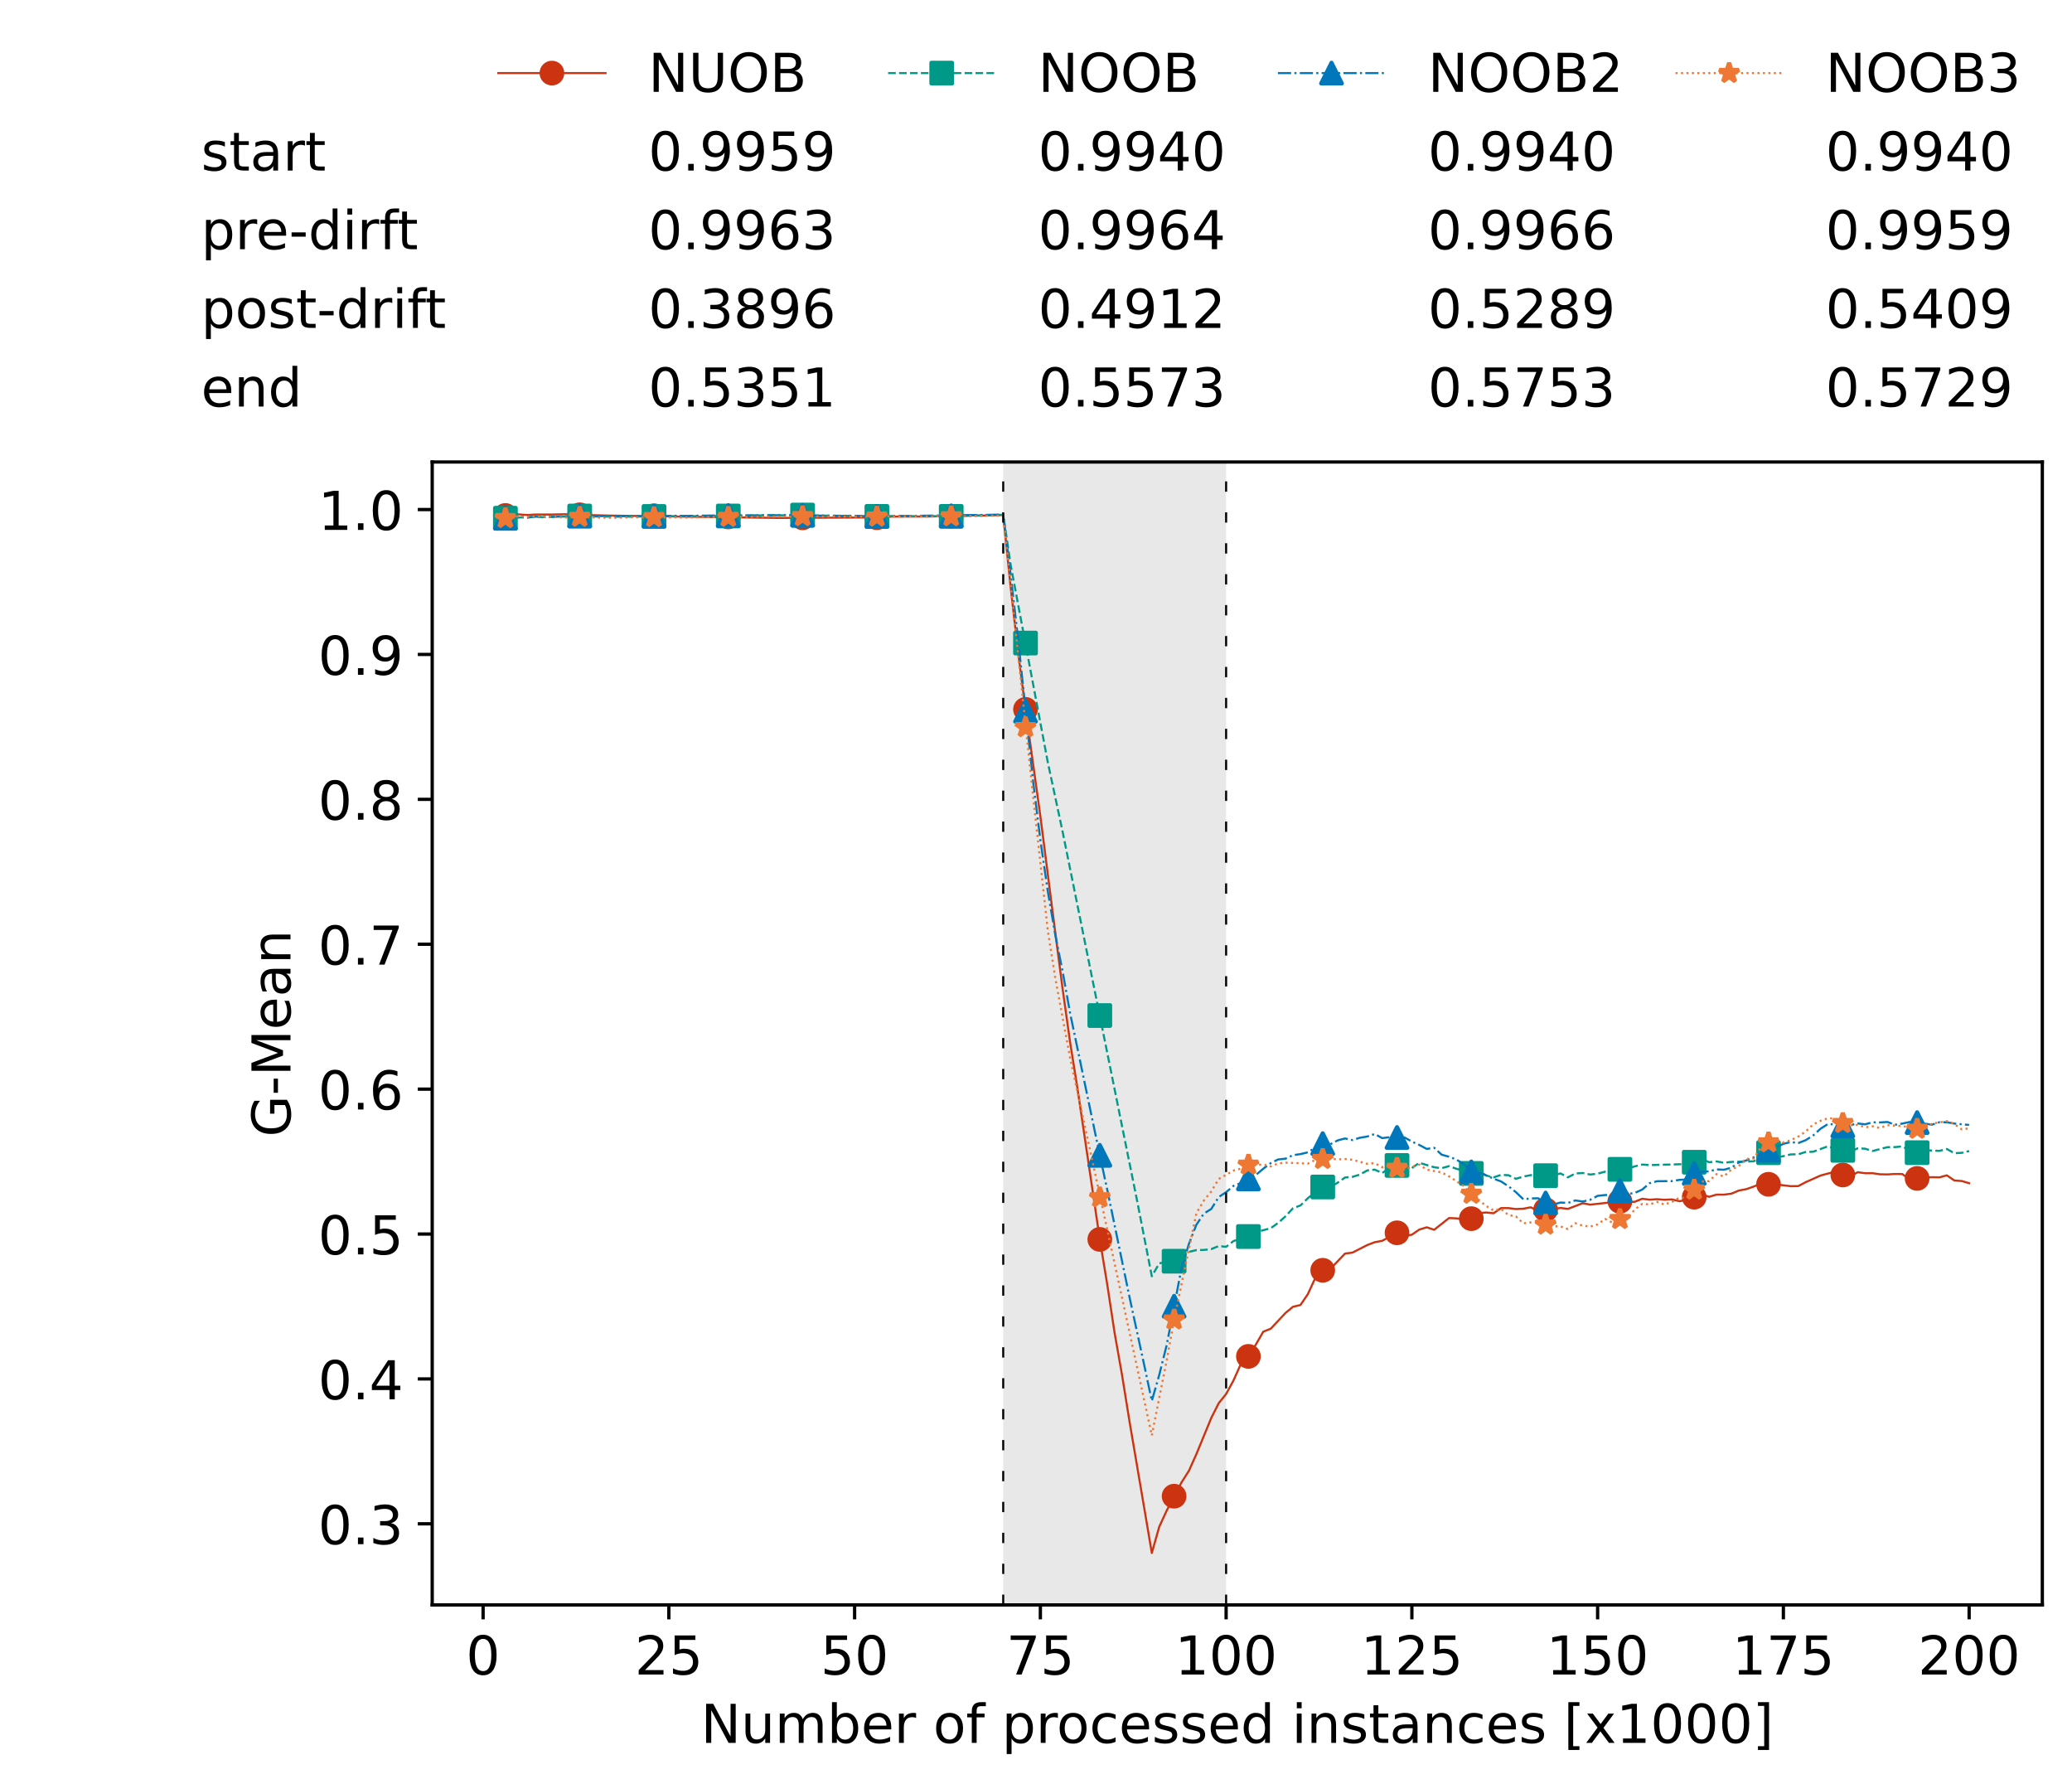 <?xml version="1.0" encoding="utf-8" standalone="no"?>
<!DOCTYPE svg PUBLIC "-//W3C//DTD SVG 1.1//EN"
  "http://www.w3.org/Graphics/SVG/1.1/DTD/svg11.dtd">
<!-- Created with matplotlib (https://matplotlib.org/) -->
<svg height="432.615pt" version="1.1" viewBox="0 0 502.65 432.615" width="502.65pt" xmlns="http://www.w3.org/2000/svg" xmlns:xlink="http://www.w3.org/1999/xlink">
 <defs>
  <style type="text/css">*{stroke-linecap:butt;stroke-linejoin:round;}</style>
 </defs>
 <g id="figure_1">
  <g id="patch_1">
   <path d="M 0 432.615 
L 502.65 432.615 
L 502.65 0 
L 0 0 
z
" style="fill:#ffffff;"/>
  </g>
  <g id="axes_1">
   <g id="patch_2">
    <path d="M 104.85 389.252 
L 495.45 389.252 
L 495.45 112.052 
L 104.85 112.052 
z
" style="fill:#ffffff;"/>
   </g>
   <g id="patch_3">
    <path clip-path="url(#p52fc6c769a)" d="M 297.446 389.252 
L 297.446 112.052 
L 243.372 112.052 
L 243.372 389.252 
z
" style="fill:#d3d3d3;opacity:0.5;"/>
   </g>
   <g id="matplotlib.axis_1">
    <g id="xtick_1">
     <g id="line2d_1">
      <defs>
       <path d="M 0 0 
L 0 3.5 
" id="m73dba60bec" style="stroke:#000000;stroke-width:0.8;"/>
      </defs>
      <g>
       <use style="stroke:#000000;stroke-width:0.8;" x="117.197" xlink:href="#m73dba60bec" y="389.252"/>
      </g>
     </g>
     <g id="text_1">
      <!-- 0 -->
      <g transform="translate(113.061 406.13)scale(0.13 -0.13)">
       <defs>
        <path d="M 31.781 66.406 
Q 24.172 66.406 20.328 58.906 
Q 16.5 51.422 16.5 36.375 
Q 16.5 21.391 20.328 13.891 
Q 24.172 6.391 31.781 6.391 
Q 39.453 6.391 43.281 13.891 
Q 47.125 21.391 47.125 36.375 
Q 47.125 51.422 43.281 58.906 
Q 39.453 66.406 31.781 66.406 
z
M 31.781 74.219 
Q 44.047 74.219 50.516 64.516 
Q 56.984 54.828 56.984 36.375 
Q 56.984 17.969 50.516 8.266 
Q 44.047 -1.422 31.781 -1.422 
Q 19.531 -1.422 13.062 8.266 
Q 6.594 17.969 6.594 36.375 
Q 6.594 54.828 13.062 64.516 
Q 19.531 74.219 31.781 74.219 
z
" id="DejaVuSans-48"/>
       </defs>
       <use xlink:href="#DejaVuSans-48"/>
      </g>
     </g>
    </g>
    <g id="xtick_2">
     <g id="line2d_2">
      <g>
       <use style="stroke:#000000;stroke-width:0.8;" x="162.259" xlink:href="#m73dba60bec" y="389.252"/>
      </g>
     </g>
     <g id="text_2">
      <!-- 25 -->
      <g transform="translate(153.988 406.13)scale(0.13 -0.13)">
       <defs>
        <path d="M 19.188 8.297 
L 53.609 8.297 
L 53.609 0 
L 7.328 0 
L 7.328 8.297 
Q 12.938 14.109 22.625 23.891 
Q 32.328 33.688 34.812 36.531 
Q 39.547 41.844 41.422 45.531 
Q 43.312 49.219 43.312 52.781 
Q 43.312 58.594 39.234 62.25 
Q 35.156 65.922 28.609 65.922 
Q 23.969 65.922 18.812 64.312 
Q 13.672 62.703 7.812 59.422 
L 7.812 69.391 
Q 13.766 71.781 18.938 73 
Q 24.125 74.219 28.422 74.219 
Q 39.75 74.219 46.484 68.547 
Q 53.219 62.891 53.219 53.422 
Q 53.219 48.922 51.531 44.891 
Q 49.859 40.875 45.406 35.406 
Q 44.188 33.984 37.641 27.219 
Q 31.109 20.453 19.188 8.297 
z
" id="DejaVuSans-50"/>
        <path d="M 10.797 72.906 
L 49.516 72.906 
L 49.516 64.594 
L 19.828 64.594 
L 19.828 46.734 
Q 21.969 47.469 24.109 47.828 
Q 26.266 48.188 28.422 48.188 
Q 40.625 48.188 47.75 41.5 
Q 54.891 34.812 54.891 23.391 
Q 54.891 11.625 47.562 5.094 
Q 40.234 -1.422 26.906 -1.422 
Q 22.312 -1.422 17.547 -0.641 
Q 12.797 0.141 7.719 1.703 
L 7.719 11.625 
Q 12.109 9.234 16.797 8.062 
Q 21.484 6.891 26.703 6.891 
Q 35.156 6.891 40.078 11.328 
Q 45.016 15.766 45.016 23.391 
Q 45.016 31 40.078 35.438 
Q 35.156 39.891 26.703 39.891 
Q 22.75 39.891 18.812 39.016 
Q 14.891 38.141 10.797 36.281 
z
" id="DejaVuSans-53"/>
       </defs>
       <use xlink:href="#DejaVuSans-50"/>
       <use x="63.623" xlink:href="#DejaVuSans-53"/>
      </g>
     </g>
    </g>
    <g id="xtick_3">
     <g id="line2d_3">
      <g>
       <use style="stroke:#000000;stroke-width:0.8;" x="207.322" xlink:href="#m73dba60bec" y="389.252"/>
      </g>
     </g>
     <g id="text_3">
      <!-- 50 -->
      <g transform="translate(199.05 406.13)scale(0.13 -0.13)">
       <use xlink:href="#DejaVuSans-53"/>
       <use x="63.623" xlink:href="#DejaVuSans-48"/>
      </g>
     </g>
    </g>
    <g id="xtick_4">
     <g id="line2d_4">
      <g>
       <use style="stroke:#000000;stroke-width:0.8;" x="252.384" xlink:href="#m73dba60bec" y="389.252"/>
      </g>
     </g>
     <g id="text_4">
      <!-- 75 -->
      <g transform="translate(244.113 406.13)scale(0.13 -0.13)">
       <defs>
        <path d="M 8.203 72.906 
L 55.078 72.906 
L 55.078 68.703 
L 28.609 0 
L 18.312 0 
L 43.219 64.594 
L 8.203 64.594 
z
" id="DejaVuSans-55"/>
       </defs>
       <use xlink:href="#DejaVuSans-55"/>
       <use x="63.623" xlink:href="#DejaVuSans-53"/>
      </g>
     </g>
    </g>
    <g id="xtick_5">
     <g id="line2d_5">
      <g>
       <use style="stroke:#000000;stroke-width:0.8;" x="297.446" xlink:href="#m73dba60bec" y="389.252"/>
      </g>
     </g>
     <g id="text_5">
      <!-- 100 -->
      <g transform="translate(285.039 406.13)scale(0.13 -0.13)">
       <defs>
        <path d="M 12.406 8.297 
L 28.516 8.297 
L 28.516 63.922 
L 10.984 60.406 
L 10.984 69.391 
L 28.422 72.906 
L 38.281 72.906 
L 38.281 8.297 
L 54.391 8.297 
L 54.391 0 
L 12.406 0 
z
" id="DejaVuSans-49"/>
       </defs>
       <use xlink:href="#DejaVuSans-49"/>
       <use x="63.623" xlink:href="#DejaVuSans-48"/>
       <use x="127.246" xlink:href="#DejaVuSans-48"/>
      </g>
     </g>
    </g>
    <g id="xtick_6">
     <g id="line2d_6">
      <g>
       <use style="stroke:#000000;stroke-width:0.8;" x="342.509" xlink:href="#m73dba60bec" y="389.252"/>
      </g>
     </g>
     <g id="text_6">
      <!-- 125 -->
      <g transform="translate(330.102 406.13)scale(0.13 -0.13)">
       <use xlink:href="#DejaVuSans-49"/>
       <use x="63.623" xlink:href="#DejaVuSans-50"/>
       <use x="127.246" xlink:href="#DejaVuSans-53"/>
      </g>
     </g>
    </g>
    <g id="xtick_7">
     <g id="line2d_7">
      <g>
       <use style="stroke:#000000;stroke-width:0.8;" x="387.571" xlink:href="#m73dba60bec" y="389.252"/>
      </g>
     </g>
     <g id="text_7">
      <!-- 150 -->
      <g transform="translate(375.164 406.13)scale(0.13 -0.13)">
       <use xlink:href="#DejaVuSans-49"/>
       <use x="63.623" xlink:href="#DejaVuSans-53"/>
       <use x="127.246" xlink:href="#DejaVuSans-48"/>
      </g>
     </g>
    </g>
    <g id="xtick_8">
     <g id="line2d_8">
      <g>
       <use style="stroke:#000000;stroke-width:0.8;" x="432.633" xlink:href="#m73dba60bec" y="389.252"/>
      </g>
     </g>
     <g id="text_8">
      <!-- 175 -->
      <g transform="translate(420.226 406.13)scale(0.13 -0.13)">
       <use xlink:href="#DejaVuSans-49"/>
       <use x="63.623" xlink:href="#DejaVuSans-55"/>
       <use x="127.246" xlink:href="#DejaVuSans-53"/>
      </g>
     </g>
    </g>
    <g id="xtick_9">
     <g id="line2d_9">
      <g>
       <use style="stroke:#000000;stroke-width:0.8;" x="477.695" xlink:href="#m73dba60bec" y="389.252"/>
      </g>
     </g>
     <g id="text_9">
      <!-- 200 -->
      <g transform="translate(465.289 406.13)scale(0.13 -0.13)">
       <use xlink:href="#DejaVuSans-50"/>
       <use x="63.623" xlink:href="#DejaVuSans-48"/>
       <use x="127.246" xlink:href="#DejaVuSans-48"/>
      </g>
     </g>
    </g>
    <g id="text_10">
     <!-- Number of processed instances [x1000] -->
     <g transform="translate(170.025 422.711)scale(0.13 -0.13)">
      <defs>
       <path d="M 9.812 72.906 
L 23.094 72.906 
L 55.422 11.922 
L 55.422 72.906 
L 64.984 72.906 
L 64.984 0 
L 51.703 0 
L 19.391 60.984 
L 19.391 0 
L 9.812 0 
z
" id="DejaVuSans-78"/>
       <path d="M 8.5 21.578 
L 8.5 54.688 
L 17.484 54.688 
L 17.484 21.922 
Q 17.484 14.156 20.5 10.266 
Q 23.531 6.391 29.594 6.391 
Q 36.859 6.391 41.078 11.031 
Q 45.312 15.672 45.312 23.688 
L 45.312 54.688 
L 54.297 54.688 
L 54.297 0 
L 45.312 0 
L 45.312 8.406 
Q 42.047 3.422 37.719 1 
Q 33.406 -1.422 27.688 -1.422 
Q 18.266 -1.422 13.375 4.438 
Q 8.5 10.297 8.5 21.578 
z
M 31.109 56 
z
" id="DejaVuSans-117"/>
       <path d="M 52 44.188 
Q 55.375 50.25 60.062 53.125 
Q 64.75 56 71.094 56 
Q 79.641 56 84.281 50.016 
Q 88.922 44.047 88.922 33.016 
L 88.922 0 
L 79.891 0 
L 79.891 32.719 
Q 79.891 40.578 77.094 44.375 
Q 74.312 48.188 68.609 48.188 
Q 61.625 48.188 57.562 43.547 
Q 53.516 38.922 53.516 30.906 
L 53.516 0 
L 44.484 0 
L 44.484 32.719 
Q 44.484 40.625 41.703 44.406 
Q 38.922 48.188 33.109 48.188 
Q 26.219 48.188 22.156 43.531 
Q 18.109 38.875 18.109 30.906 
L 18.109 0 
L 9.078 0 
L 9.078 54.688 
L 18.109 54.688 
L 18.109 46.188 
Q 21.188 51.219 25.484 53.609 
Q 29.781 56 35.688 56 
Q 41.656 56 45.828 52.969 
Q 50 49.953 52 44.188 
z
" id="DejaVuSans-109"/>
       <path d="M 48.688 27.297 
Q 48.688 37.203 44.609 42.844 
Q 40.531 48.484 33.406 48.484 
Q 26.266 48.484 22.188 42.844 
Q 18.109 37.203 18.109 27.297 
Q 18.109 17.391 22.188 11.75 
Q 26.266 6.109 33.406 6.109 
Q 40.531 6.109 44.609 11.75 
Q 48.688 17.391 48.688 27.297 
z
M 18.109 46.391 
Q 20.953 51.266 25.266 53.625 
Q 29.594 56 35.594 56 
Q 45.562 56 51.781 48.094 
Q 58.016 40.188 58.016 27.297 
Q 58.016 14.406 51.781 6.484 
Q 45.562 -1.422 35.594 -1.422 
Q 29.594 -1.422 25.266 0.953 
Q 20.953 3.328 18.109 8.203 
L 18.109 0 
L 9.078 0 
L 9.078 75.984 
L 18.109 75.984 
z
" id="DejaVuSans-98"/>
       <path d="M 56.203 29.594 
L 56.203 25.203 
L 14.891 25.203 
Q 15.484 15.922 20.484 11.062 
Q 25.484 6.203 34.422 6.203 
Q 39.594 6.203 44.453 7.469 
Q 49.312 8.734 54.109 11.281 
L 54.109 2.781 
Q 49.266 0.734 44.188 -0.344 
Q 39.109 -1.422 33.891 -1.422 
Q 20.797 -1.422 13.156 6.188 
Q 5.516 13.812 5.516 26.812 
Q 5.516 40.234 12.766 48.109 
Q 20.016 56 32.328 56 
Q 43.359 56 49.781 48.891 
Q 56.203 41.797 56.203 29.594 
z
M 47.219 32.234 
Q 47.125 39.594 43.094 43.984 
Q 39.062 48.391 32.422 48.391 
Q 24.906 48.391 20.391 44.141 
Q 15.875 39.891 15.188 32.172 
z
" id="DejaVuSans-101"/>
       <path d="M 41.109 46.297 
Q 39.594 47.172 37.812 47.578 
Q 36.031 48 33.891 48 
Q 26.266 48 22.188 43.047 
Q 18.109 38.094 18.109 28.812 
L 18.109 0 
L 9.078 0 
L 9.078 54.688 
L 18.109 54.688 
L 18.109 46.188 
Q 20.953 51.172 25.484 53.578 
Q 30.031 56 36.531 56 
Q 37.453 56 38.578 55.875 
Q 39.703 55.766 41.062 55.516 
z
" id="DejaVuSans-114"/>
       <path id="DejaVuSans-32"/>
       <path d="M 30.609 48.391 
Q 23.391 48.391 19.188 42.75 
Q 14.984 37.109 14.984 27.297 
Q 14.984 17.484 19.156 11.844 
Q 23.344 6.203 30.609 6.203 
Q 37.797 6.203 41.984 11.859 
Q 46.188 17.531 46.188 27.297 
Q 46.188 37.016 41.984 42.703 
Q 37.797 48.391 30.609 48.391 
z
M 30.609 56 
Q 42.328 56 49.016 48.375 
Q 55.719 40.766 55.719 27.297 
Q 55.719 13.875 49.016 6.219 
Q 42.328 -1.422 30.609 -1.422 
Q 18.844 -1.422 12.172 6.219 
Q 5.516 13.875 5.516 27.297 
Q 5.516 40.766 12.172 48.375 
Q 18.844 56 30.609 56 
z
" id="DejaVuSans-111"/>
       <path d="M 37.109 75.984 
L 37.109 68.5 
L 28.516 68.5 
Q 23.688 68.5 21.797 66.547 
Q 19.922 64.594 19.922 59.516 
L 19.922 54.688 
L 34.719 54.688 
L 34.719 47.703 
L 19.922 47.703 
L 19.922 0 
L 10.891 0 
L 10.891 47.703 
L 2.297 47.703 
L 2.297 54.688 
L 10.891 54.688 
L 10.891 58.5 
Q 10.891 67.625 15.141 71.797 
Q 19.391 75.984 28.609 75.984 
z
" id="DejaVuSans-102"/>
       <path d="M 18.109 8.203 
L 18.109 -20.797 
L 9.078 -20.797 
L 9.078 54.688 
L 18.109 54.688 
L 18.109 46.391 
Q 20.953 51.266 25.266 53.625 
Q 29.594 56 35.594 56 
Q 45.562 56 51.781 48.094 
Q 58.016 40.188 58.016 27.297 
Q 58.016 14.406 51.781 6.484 
Q 45.562 -1.422 35.594 -1.422 
Q 29.594 -1.422 25.266 0.953 
Q 20.953 3.328 18.109 8.203 
z
M 48.688 27.297 
Q 48.688 37.203 44.609 42.844 
Q 40.531 48.484 33.406 48.484 
Q 26.266 48.484 22.188 42.844 
Q 18.109 37.203 18.109 27.297 
Q 18.109 17.391 22.188 11.75 
Q 26.266 6.109 33.406 6.109 
Q 40.531 6.109 44.609 11.75 
Q 48.688 17.391 48.688 27.297 
z
" id="DejaVuSans-112"/>
       <path d="M 48.781 52.594 
L 48.781 44.188 
Q 44.969 46.297 41.141 47.344 
Q 37.312 48.391 33.406 48.391 
Q 24.656 48.391 19.812 42.844 
Q 14.984 37.312 14.984 27.297 
Q 14.984 17.281 19.812 11.734 
Q 24.656 6.203 33.406 6.203 
Q 37.312 6.203 41.141 7.25 
Q 44.969 8.297 48.781 10.406 
L 48.781 2.094 
Q 45.016 0.344 40.984 -0.531 
Q 36.969 -1.422 32.422 -1.422 
Q 20.062 -1.422 12.781 6.344 
Q 5.516 14.109 5.516 27.297 
Q 5.516 40.672 12.859 48.328 
Q 20.219 56 33.016 56 
Q 37.156 56 41.109 55.141 
Q 45.062 54.297 48.781 52.594 
z
" id="DejaVuSans-99"/>
       <path d="M 44.281 53.078 
L 44.281 44.578 
Q 40.484 46.531 36.375 47.5 
Q 32.281 48.484 27.875 48.484 
Q 21.188 48.484 17.844 46.438 
Q 14.5 44.391 14.5 40.281 
Q 14.5 37.156 16.891 35.375 
Q 19.281 33.594 26.516 31.984 
L 29.594 31.297 
Q 39.156 29.25 43.188 25.516 
Q 47.219 21.781 47.219 15.094 
Q 47.219 7.469 41.188 3.016 
Q 35.156 -1.422 24.609 -1.422 
Q 20.219 -1.422 15.453 -0.562 
Q 10.688 0.297 5.422 2 
L 5.422 11.281 
Q 10.406 8.688 15.234 7.391 
Q 20.062 6.109 24.812 6.109 
Q 31.156 6.109 34.562 8.281 
Q 37.984 10.453 37.984 14.406 
Q 37.984 18.062 35.516 20.016 
Q 33.062 21.969 24.703 23.781 
L 21.578 24.516 
Q 13.234 26.266 9.516 29.906 
Q 5.812 33.547 5.812 39.891 
Q 5.812 47.609 11.281 51.797 
Q 16.75 56 26.812 56 
Q 31.781 56 36.172 55.266 
Q 40.578 54.547 44.281 53.078 
z
" id="DejaVuSans-115"/>
       <path d="M 45.406 46.391 
L 45.406 75.984 
L 54.391 75.984 
L 54.391 0 
L 45.406 0 
L 45.406 8.203 
Q 42.578 3.328 38.25 0.953 
Q 33.938 -1.422 27.875 -1.422 
Q 17.969 -1.422 11.734 6.484 
Q 5.516 14.406 5.516 27.297 
Q 5.516 40.188 11.734 48.094 
Q 17.969 56 27.875 56 
Q 33.938 56 38.25 53.625 
Q 42.578 51.266 45.406 46.391 
z
M 14.797 27.297 
Q 14.797 17.391 18.875 11.75 
Q 22.953 6.109 30.078 6.109 
Q 37.203 6.109 41.297 11.75 
Q 45.406 17.391 45.406 27.297 
Q 45.406 37.203 41.297 42.844 
Q 37.203 48.484 30.078 48.484 
Q 22.953 48.484 18.875 42.844 
Q 14.797 37.203 14.797 27.297 
z
" id="DejaVuSans-100"/>
       <path d="M 9.422 54.688 
L 18.406 54.688 
L 18.406 0 
L 9.422 0 
z
M 9.422 75.984 
L 18.406 75.984 
L 18.406 64.594 
L 9.422 64.594 
z
" id="DejaVuSans-105"/>
       <path d="M 54.891 33.016 
L 54.891 0 
L 45.906 0 
L 45.906 32.719 
Q 45.906 40.484 42.875 44.328 
Q 39.844 48.188 33.797 48.188 
Q 26.516 48.188 22.312 43.547 
Q 18.109 38.922 18.109 30.906 
L 18.109 0 
L 9.078 0 
L 9.078 54.688 
L 18.109 54.688 
L 18.109 46.188 
Q 21.344 51.125 25.703 53.562 
Q 30.078 56 35.797 56 
Q 45.219 56 50.047 50.172 
Q 54.891 44.344 54.891 33.016 
z
" id="DejaVuSans-110"/>
       <path d="M 18.312 70.219 
L 18.312 54.688 
L 36.812 54.688 
L 36.812 47.703 
L 18.312 47.703 
L 18.312 18.016 
Q 18.312 11.328 20.141 9.422 
Q 21.969 7.516 27.594 7.516 
L 36.812 7.516 
L 36.812 0 
L 27.594 0 
Q 17.188 0 13.234 3.875 
Q 9.281 7.766 9.281 18.016 
L 9.281 47.703 
L 2.688 47.703 
L 2.688 54.688 
L 9.281 54.688 
L 9.281 70.219 
z
" id="DejaVuSans-116"/>
       <path d="M 34.281 27.484 
Q 23.391 27.484 19.188 25 
Q 14.984 22.516 14.984 16.5 
Q 14.984 11.719 18.141 8.906 
Q 21.297 6.109 26.703 6.109 
Q 34.188 6.109 38.703 11.406 
Q 43.219 16.703 43.219 25.484 
L 43.219 27.484 
z
M 52.203 31.203 
L 52.203 0 
L 43.219 0 
L 43.219 8.297 
Q 40.141 3.328 35.547 0.953 
Q 30.953 -1.422 24.312 -1.422 
Q 15.922 -1.422 10.953 3.297 
Q 6 8.016 6 15.922 
Q 6 25.141 12.172 29.828 
Q 18.359 34.516 30.609 34.516 
L 43.219 34.516 
L 43.219 35.406 
Q 43.219 41.609 39.141 45 
Q 35.062 48.391 27.688 48.391 
Q 23 48.391 18.547 47.266 
Q 14.109 46.141 10.016 43.891 
L 10.016 52.203 
Q 14.938 54.109 19.578 55.047 
Q 24.219 56 28.609 56 
Q 40.484 56 46.344 49.844 
Q 52.203 43.703 52.203 31.203 
z
" id="DejaVuSans-97"/>
       <path d="M 8.594 75.984 
L 29.297 75.984 
L 29.297 69 
L 17.578 69 
L 17.578 -6.203 
L 29.297 -6.203 
L 29.297 -13.188 
L 8.594 -13.188 
z
" id="DejaVuSans-91"/>
       <path d="M 54.891 54.688 
L 35.109 28.078 
L 55.906 0 
L 45.312 0 
L 29.391 21.484 
L 13.484 0 
L 2.875 0 
L 24.125 28.609 
L 4.688 54.688 
L 15.281 54.688 
L 29.781 35.203 
L 44.281 54.688 
z
" id="DejaVuSans-120"/>
       <path d="M 30.422 75.984 
L 30.422 -13.188 
L 9.719 -13.188 
L 9.719 -6.203 
L 21.391 -6.203 
L 21.391 69 
L 9.719 69 
L 9.719 75.984 
z
" id="DejaVuSans-93"/>
      </defs>
      <use xlink:href="#DejaVuSans-78"/>
      <use x="74.805" xlink:href="#DejaVuSans-117"/>
      <use x="138.184" xlink:href="#DejaVuSans-109"/>
      <use x="235.596" xlink:href="#DejaVuSans-98"/>
      <use x="299.072" xlink:href="#DejaVuSans-101"/>
      <use x="360.596" xlink:href="#DejaVuSans-114"/>
      <use x="401.709" xlink:href="#DejaVuSans-32"/>
      <use x="433.496" xlink:href="#DejaVuSans-111"/>
      <use x="494.678" xlink:href="#DejaVuSans-102"/>
      <use x="529.883" xlink:href="#DejaVuSans-32"/>
      <use x="561.67" xlink:href="#DejaVuSans-112"/>
      <use x="625.146" xlink:href="#DejaVuSans-114"/>
      <use x="664.01" xlink:href="#DejaVuSans-111"/>
      <use x="725.191" xlink:href="#DejaVuSans-99"/>
      <use x="780.172" xlink:href="#DejaVuSans-101"/>
      <use x="841.695" xlink:href="#DejaVuSans-115"/>
      <use x="893.795" xlink:href="#DejaVuSans-115"/>
      <use x="945.895" xlink:href="#DejaVuSans-101"/>
      <use x="1007.418" xlink:href="#DejaVuSans-100"/>
      <use x="1070.895" xlink:href="#DejaVuSans-32"/>
      <use x="1102.682" xlink:href="#DejaVuSans-105"/>
      <use x="1130.465" xlink:href="#DejaVuSans-110"/>
      <use x="1193.844" xlink:href="#DejaVuSans-115"/>
      <use x="1245.943" xlink:href="#DejaVuSans-116"/>
      <use x="1285.152" xlink:href="#DejaVuSans-97"/>
      <use x="1346.432" xlink:href="#DejaVuSans-110"/>
      <use x="1409.811" xlink:href="#DejaVuSans-99"/>
      <use x="1464.791" xlink:href="#DejaVuSans-101"/>
      <use x="1526.314" xlink:href="#DejaVuSans-115"/>
      <use x="1578.414" xlink:href="#DejaVuSans-32"/>
      <use x="1610.201" xlink:href="#DejaVuSans-91"/>
      <use x="1649.215" xlink:href="#DejaVuSans-120"/>
      <use x="1708.395" xlink:href="#DejaVuSans-49"/>
      <use x="1772.018" xlink:href="#DejaVuSans-48"/>
      <use x="1835.641" xlink:href="#DejaVuSans-48"/>
      <use x="1899.264" xlink:href="#DejaVuSans-48"/>
      <use x="1962.887" xlink:href="#DejaVuSans-93"/>
     </g>
    </g>
   </g>
   <g id="matplotlib.axis_2">
    <g id="ytick_1">
     <g id="line2d_10">
      <defs>
       <path d="M 0 0 
L -3.5 0 
" id="ma92303abff" style="stroke:#000000;stroke-width:0.8;"/>
      </defs>
      <g>
       <use style="stroke:#000000;stroke-width:0.8;" x="104.85" xlink:href="#ma92303abff" y="369.578"/>
      </g>
     </g>
     <g id="text_11">
      <!-- 0.3 -->
      <g transform="translate(77.176 374.517)scale(0.13 -0.13)">
       <defs>
        <path d="M 10.688 12.406 
L 21 12.406 
L 21 0 
L 10.688 0 
z
" id="DejaVuSans-46"/>
        <path d="M 40.578 39.312 
Q 47.656 37.797 51.625 33 
Q 55.609 28.219 55.609 21.188 
Q 55.609 10.406 48.188 4.484 
Q 40.766 -1.422 27.094 -1.422 
Q 22.516 -1.422 17.656 -0.516 
Q 12.797 0.391 7.625 2.203 
L 7.625 11.719 
Q 11.719 9.328 16.594 8.109 
Q 21.484 6.891 26.812 6.891 
Q 36.078 6.891 40.938 10.547 
Q 45.797 14.203 45.797 21.188 
Q 45.797 27.641 41.281 31.266 
Q 36.766 34.906 28.719 34.906 
L 20.219 34.906 
L 20.219 43.016 
L 29.109 43.016 
Q 36.375 43.016 40.234 45.922 
Q 44.094 48.828 44.094 54.297 
Q 44.094 59.906 40.109 62.906 
Q 36.141 65.922 28.719 65.922 
Q 24.656 65.922 20.016 65.031 
Q 15.375 64.156 9.812 62.312 
L 9.812 71.094 
Q 15.438 72.656 20.344 73.438 
Q 25.25 74.219 29.594 74.219 
Q 40.828 74.219 47.359 69.109 
Q 53.906 64.016 53.906 55.328 
Q 53.906 49.266 50.438 45.094 
Q 46.969 40.922 40.578 39.312 
z
" id="DejaVuSans-51"/>
       </defs>
       <use xlink:href="#DejaVuSans-48"/>
       <use x="63.623" xlink:href="#DejaVuSans-46"/>
       <use x="95.41" xlink:href="#DejaVuSans-51"/>
      </g>
     </g>
    </g>
    <g id="ytick_2">
     <g id="line2d_11">
      <g>
       <use style="stroke:#000000;stroke-width:0.8;" x="104.85" xlink:href="#ma92303abff" y="334.436"/>
      </g>
     </g>
     <g id="text_12">
      <!-- 0.4 -->
      <g transform="translate(77.176 339.375)scale(0.13 -0.13)">
       <defs>
        <path d="M 37.797 64.312 
L 12.891 25.391 
L 37.797 25.391 
z
M 35.203 72.906 
L 47.609 72.906 
L 47.609 25.391 
L 58.016 25.391 
L 58.016 17.188 
L 47.609 17.188 
L 47.609 0 
L 37.797 0 
L 37.797 17.188 
L 4.891 17.188 
L 4.891 26.703 
z
" id="DejaVuSans-52"/>
       </defs>
       <use xlink:href="#DejaVuSans-48"/>
       <use x="63.623" xlink:href="#DejaVuSans-46"/>
       <use x="95.41" xlink:href="#DejaVuSans-52"/>
      </g>
     </g>
    </g>
    <g id="ytick_3">
     <g id="line2d_12">
      <g>
       <use style="stroke:#000000;stroke-width:0.8;" x="104.85" xlink:href="#ma92303abff" y="299.294"/>
      </g>
     </g>
     <g id="text_13">
      <!-- 0.5 -->
      <g transform="translate(77.176 304.233)scale(0.13 -0.13)">
       <use xlink:href="#DejaVuSans-48"/>
       <use x="63.623" xlink:href="#DejaVuSans-46"/>
       <use x="95.41" xlink:href="#DejaVuSans-53"/>
      </g>
     </g>
    </g>
    <g id="ytick_4">
     <g id="line2d_13">
      <g>
       <use style="stroke:#000000;stroke-width:0.8;" x="104.85" xlink:href="#ma92303abff" y="264.152"/>
      </g>
     </g>
     <g id="text_14">
      <!-- 0.6 -->
      <g transform="translate(77.176 269.091)scale(0.13 -0.13)">
       <defs>
        <path d="M 33.016 40.375 
Q 26.375 40.375 22.484 35.828 
Q 18.609 31.297 18.609 23.391 
Q 18.609 15.531 22.484 10.953 
Q 26.375 6.391 33.016 6.391 
Q 39.656 6.391 43.531 10.953 
Q 47.406 15.531 47.406 23.391 
Q 47.406 31.297 43.531 35.828 
Q 39.656 40.375 33.016 40.375 
z
M 52.594 71.297 
L 52.594 62.312 
Q 48.875 64.062 45.094 64.984 
Q 41.312 65.922 37.594 65.922 
Q 27.828 65.922 22.672 59.328 
Q 17.531 52.734 16.797 39.406 
Q 19.672 43.656 24.016 45.922 
Q 28.375 48.188 33.594 48.188 
Q 44.578 48.188 50.953 41.516 
Q 57.328 34.859 57.328 23.391 
Q 57.328 12.156 50.688 5.359 
Q 44.047 -1.422 33.016 -1.422 
Q 20.359 -1.422 13.672 8.266 
Q 6.984 17.969 6.984 36.375 
Q 6.984 53.656 15.188 63.938 
Q 23.391 74.219 37.203 74.219 
Q 40.922 74.219 44.703 73.484 
Q 48.484 72.75 52.594 71.297 
z
" id="DejaVuSans-54"/>
       </defs>
       <use xlink:href="#DejaVuSans-48"/>
       <use x="63.623" xlink:href="#DejaVuSans-46"/>
       <use x="95.41" xlink:href="#DejaVuSans-54"/>
      </g>
     </g>
    </g>
    <g id="ytick_5">
     <g id="line2d_14">
      <g>
       <use style="stroke:#000000;stroke-width:0.8;" x="104.85" xlink:href="#ma92303abff" y="229.009"/>
      </g>
     </g>
     <g id="text_15">
      <!-- 0.7 -->
      <g transform="translate(77.176 233.948)scale(0.13 -0.13)">
       <use xlink:href="#DejaVuSans-48"/>
       <use x="63.623" xlink:href="#DejaVuSans-46"/>
       <use x="95.41" xlink:href="#DejaVuSans-55"/>
      </g>
     </g>
    </g>
    <g id="ytick_6">
     <g id="line2d_15">
      <g>
       <use style="stroke:#000000;stroke-width:0.8;" x="104.85" xlink:href="#ma92303abff" y="193.867"/>
      </g>
     </g>
     <g id="text_16">
      <!-- 0.8 -->
      <g transform="translate(77.176 198.806)scale(0.13 -0.13)">
       <defs>
        <path d="M 31.781 34.625 
Q 24.75 34.625 20.719 30.859 
Q 16.703 27.094 16.703 20.516 
Q 16.703 13.922 20.719 10.156 
Q 24.75 6.391 31.781 6.391 
Q 38.812 6.391 42.859 10.172 
Q 46.922 13.969 46.922 20.516 
Q 46.922 27.094 42.891 30.859 
Q 38.875 34.625 31.781 34.625 
z
M 21.922 38.812 
Q 15.578 40.375 12.031 44.719 
Q 8.5 49.078 8.5 55.328 
Q 8.5 64.062 14.719 69.141 
Q 20.953 74.219 31.781 74.219 
Q 42.672 74.219 48.875 69.141 
Q 55.078 64.062 55.078 55.328 
Q 55.078 49.078 51.531 44.719 
Q 48 40.375 41.703 38.812 
Q 48.828 37.156 52.797 32.312 
Q 56.781 27.484 56.781 20.516 
Q 56.781 9.906 50.312 4.234 
Q 43.844 -1.422 31.781 -1.422 
Q 19.734 -1.422 13.25 4.234 
Q 6.781 9.906 6.781 20.516 
Q 6.781 27.484 10.781 32.312 
Q 14.797 37.156 21.922 38.812 
z
M 18.312 54.391 
Q 18.312 48.734 21.844 45.562 
Q 25.391 42.391 31.781 42.391 
Q 38.141 42.391 41.719 45.562 
Q 45.312 48.734 45.312 54.391 
Q 45.312 60.062 41.719 63.234 
Q 38.141 66.406 31.781 66.406 
Q 25.391 66.406 21.844 63.234 
Q 18.312 60.062 18.312 54.391 
z
" id="DejaVuSans-56"/>
       </defs>
       <use xlink:href="#DejaVuSans-48"/>
       <use x="63.623" xlink:href="#DejaVuSans-46"/>
       <use x="95.41" xlink:href="#DejaVuSans-56"/>
      </g>
     </g>
    </g>
    <g id="ytick_7">
     <g id="line2d_16">
      <g>
       <use style="stroke:#000000;stroke-width:0.8;" x="104.85" xlink:href="#ma92303abff" y="158.725"/>
      </g>
     </g>
     <g id="text_17">
      <!-- 0.9 -->
      <g transform="translate(77.176 163.664)scale(0.13 -0.13)">
       <defs>
        <path d="M 10.984 1.516 
L 10.984 10.5 
Q 14.703 8.734 18.5 7.812 
Q 22.312 6.891 25.984 6.891 
Q 35.75 6.891 40.891 13.453 
Q 46.047 20.016 46.781 33.406 
Q 43.953 29.203 39.594 26.953 
Q 35.25 24.703 29.984 24.703 
Q 19.047 24.703 12.672 31.312 
Q 6.297 37.938 6.297 49.422 
Q 6.297 60.641 12.938 67.422 
Q 19.578 74.219 30.609 74.219 
Q 43.266 74.219 49.922 64.516 
Q 56.594 54.828 56.594 36.375 
Q 56.594 19.141 48.406 8.859 
Q 40.234 -1.422 26.422 -1.422 
Q 22.703 -1.422 18.891 -0.688 
Q 15.094 0.047 10.984 1.516 
z
M 30.609 32.422 
Q 37.25 32.422 41.125 36.953 
Q 45.016 41.5 45.016 49.422 
Q 45.016 57.281 41.125 61.844 
Q 37.25 66.406 30.609 66.406 
Q 23.969 66.406 20.094 61.844 
Q 16.219 57.281 16.219 49.422 
Q 16.219 41.5 20.094 36.953 
Q 23.969 32.422 30.609 32.422 
z
" id="DejaVuSans-57"/>
       </defs>
       <use xlink:href="#DejaVuSans-48"/>
       <use x="63.623" xlink:href="#DejaVuSans-46"/>
       <use x="95.41" xlink:href="#DejaVuSans-57"/>
      </g>
     </g>
    </g>
    <g id="ytick_8">
     <g id="line2d_17">
      <g>
       <use style="stroke:#000000;stroke-width:0.8;" x="104.85" xlink:href="#ma92303abff" y="123.583"/>
      </g>
     </g>
     <g id="text_18">
      <!-- 1.0 -->
      <g transform="translate(77.176 128.522)scale(0.13 -0.13)">
       <use xlink:href="#DejaVuSans-49"/>
       <use x="63.623" xlink:href="#DejaVuSans-46"/>
       <use x="95.41" xlink:href="#DejaVuSans-48"/>
      </g>
     </g>
    </g>
    <g id="text_19">
     <!-- G-Mean -->
     <g transform="translate(70.472 275.744)rotate(-90)scale(0.13 -0.13)">
      <defs>
       <path d="M 59.516 10.406 
L 59.516 29.984 
L 43.406 29.984 
L 43.406 38.094 
L 69.281 38.094 
L 69.281 6.781 
Q 63.578 2.734 56.688 0.656 
Q 49.812 -1.422 42 -1.422 
Q 24.906 -1.422 15.25 8.562 
Q 5.609 18.562 5.609 36.375 
Q 5.609 54.25 15.25 64.234 
Q 24.906 74.219 42 74.219 
Q 49.125 74.219 55.547 72.453 
Q 61.969 70.703 67.391 67.281 
L 67.391 56.781 
Q 61.922 61.422 55.766 63.766 
Q 49.609 66.109 42.828 66.109 
Q 29.438 66.109 22.719 58.641 
Q 16.016 51.172 16.016 36.375 
Q 16.016 21.625 22.719 14.156 
Q 29.438 6.688 42.828 6.688 
Q 48.047 6.688 52.141 7.594 
Q 56.25 8.5 59.516 10.406 
z
" id="DejaVuSans-71"/>
       <path d="M 4.891 31.391 
L 31.203 31.391 
L 31.203 23.391 
L 4.891 23.391 
z
" id="DejaVuSans-45"/>
       <path d="M 9.812 72.906 
L 24.516 72.906 
L 43.109 23.297 
L 61.812 72.906 
L 76.516 72.906 
L 76.516 0 
L 66.891 0 
L 66.891 64.016 
L 48.094 14.016 
L 38.188 14.016 
L 19.391 64.016 
L 19.391 0 
L 9.812 0 
z
" id="DejaVuSans-77"/>
      </defs>
      <use xlink:href="#DejaVuSans-71"/>
      <use x="77.49" xlink:href="#DejaVuSans-45"/>
      <use x="113.574" xlink:href="#DejaVuSans-77"/>
      <use x="199.854" xlink:href="#DejaVuSans-101"/>
      <use x="261.377" xlink:href="#DejaVuSans-97"/>
      <use x="322.656" xlink:href="#DejaVuSans-110"/>
     </g>
    </g>
   </g>
   <g id="line2d_18"/>
   <g id="line2d_19"/>
   <g id="line2d_20"/>
   <g id="line2d_21"/>
   <g id="line2d_22"/>
   <g id="line2d_23">
    <path clip-path="url(#p52fc6c769a)" d="M 122.605 125.017 
L 124.407 124.652 
L 128.012 124.916 
L 129.815 124.785 
L 133.419 124.793 
L 137.024 124.714 
L 140.629 124.859 
L 147.839 125.051 
L 189.297 125.622 
L 192.902 125.589 
L 214.532 125.491 
L 216.334 125.288 
L 221.742 125.283 
L 225.347 125.261 
L 228.952 125.187 
L 230.754 125.208 
L 234.359 124.963 
L 237.964 125.052 
L 243.372 124.896 
L 245.174 142.417 
L 246.976 158.154 
L 248.779 172.047 
L 252.384 197.957 
L 255.989 226.079 
L 257.791 239.912 
L 259.594 252.769 
L 261.396 264.053 
L 266.804 300.595 
L 268.606 311.524 
L 270.409 323.367 
L 272.211 333.578 
L 274.014 344.793 
L 277.619 365.977 
L 279.421 376.652 
L 281.224 370.295 
L 283.026 366.375 
L 286.631 359.525 
L 288.434 356.696 
L 290.236 352.666 
L 293.841 343.906 
L 295.644 340.332 
L 297.446 338.086 
L 299.249 334.776 
L 301.051 330.742 
L 302.854 328.969 
L 304.656 326.107 
L 306.459 322.977 
L 308.261 322.265 
L 311.866 318.423 
L 313.669 316.934 
L 315.471 316.523 
L 317.274 313.872 
L 319.076 309.964 
L 320.879 308.087 
L 322.681 307.805 
L 326.286 304.04 
L 328.089 303.802 
L 331.694 301.965 
L 333.496 301.279 
L 335.299 300.945 
L 338.904 298.999 
L 340.706 299.814 
L 342.509 299.451 
L 344.311 298.214 
L 346.114 297.662 
L 347.916 298.265 
L 351.521 295.418 
L 353.324 295.498 
L 355.126 295.721 
L 356.928 295.566 
L 358.731 294.209 
L 360.533 294.075 
L 362.336 294.251 
L 364.138 293.008 
L 365.941 293.007 
L 367.743 293.24 
L 369.546 293.157 
L 371.348 292.807 
L 373.151 293.734 
L 374.953 293.399 
L 376.756 293.243 
L 378.558 292.972 
L 380.361 293.198 
L 383.966 291.818 
L 385.768 292.171 
L 392.978 291.369 
L 394.781 291.574 
L 396.583 291.468 
L 398.386 290.743 
L 400.188 290.96 
L 401.991 290.853 
L 403.793 290.985 
L 405.596 290.894 
L 407.398 291.329 
L 409.201 291.03 
L 412.806 289.662 
L 414.608 290.275 
L 416.411 289.735 
L 418.213 289.747 
L 420.016 289.504 
L 421.818 288.75 
L 423.621 288.412 
L 425.423 287.787 
L 427.226 287.028 
L 429.028 287.233 
L 430.831 287.258 
L 434.436 287.693 
L 436.238 287.667 
L 438.041 286.722 
L 441.646 285.11 
L 445.251 284.136 
L 447.053 284.971 
L 448.856 285.328 
L 450.658 284.307 
L 452.461 284.545 
L 454.263 284.539 
L 456.066 284.807 
L 457.868 284.841 
L 459.671 284.729 
L 461.473 284.75 
L 463.276 286.041 
L 466.881 285.593 
L 468.683 285.506 
L 470.485 285.552 
L 472.288 285.058 
L 474.09 286.299 
L 475.893 286.434 
L 477.695 286.97 
L 477.695 286.97 
" style="fill:none;stroke:#cc3311;stroke-linecap:square;stroke-width:0.5;"/>
    <defs>
     <path d="M 0 2.5 
C 0.663 2.5 1.299 2.237 1.768 1.768 
C 2.237 1.299 2.5 0.663 2.5 0 
C 2.5 -0.663 2.237 -1.299 1.768 -1.768 
C 1.299 -2.237 0.663 -2.5 0 -2.5 
C -0.663 -2.5 -1.299 -2.237 -1.768 -1.768 
C -2.237 -1.299 -2.5 -0.663 -2.5 0 
C -2.5 0.663 -2.237 1.299 -1.768 1.768 
C -1.299 2.237 -0.663 2.5 0 2.5 
z
" id="mefb04611e9" style="stroke:#cc3311;"/>
    </defs>
    <g clip-path="url(#p52fc6c769a)">
     <use style="fill:#cc3311;stroke:#cc3311;" x="122.605" xlink:href="#mefb04611e9" y="125.017"/>
     <use style="fill:#cc3311;stroke:#cc3311;" x="140.629" xlink:href="#mefb04611e9" y="124.859"/>
     <use style="fill:#cc3311;stroke:#cc3311;" x="158.654" xlink:href="#mefb04611e9" y="125.09"/>
     <use style="fill:#cc3311;stroke:#cc3311;" x="176.679" xlink:href="#mefb04611e9" y="125.363"/>
     <use style="fill:#cc3311;stroke:#cc3311;" x="194.704" xlink:href="#mefb04611e9" y="125.59"/>
     <use style="fill:#cc3311;stroke:#cc3311;" x="212.729" xlink:href="#mefb04611e9" y="125.562"/>
     <use style="fill:#cc3311;stroke:#cc3311;" x="230.754" xlink:href="#mefb04611e9" y="125.208"/>
     <use style="fill:#cc3311;stroke:#cc3311;" x="248.779" xlink:href="#mefb04611e9" y="172.047"/>
     <use style="fill:#cc3311;stroke:#cc3311;" x="266.804" xlink:href="#mefb04611e9" y="300.595"/>
     <use style="fill:#cc3311;stroke:#cc3311;" x="284.829" xlink:href="#mefb04611e9" y="362.877"/>
     <use style="fill:#cc3311;stroke:#cc3311;" x="302.854" xlink:href="#mefb04611e9" y="328.969"/>
     <use style="fill:#cc3311;stroke:#cc3311;" x="320.879" xlink:href="#mefb04611e9" y="308.087"/>
     <use style="fill:#cc3311;stroke:#cc3311;" x="338.904" xlink:href="#mefb04611e9" y="298.999"/>
     <use style="fill:#cc3311;stroke:#cc3311;" x="356.928" xlink:href="#mefb04611e9" y="295.566"/>
     <use style="fill:#cc3311;stroke:#cc3311;" x="374.953" xlink:href="#mefb04611e9" y="293.399"/>
     <use style="fill:#cc3311;stroke:#cc3311;" x="392.978" xlink:href="#mefb04611e9" y="291.369"/>
     <use style="fill:#cc3311;stroke:#cc3311;" x="411.003" xlink:href="#mefb04611e9" y="290.358"/>
     <use style="fill:#cc3311;stroke:#cc3311;" x="429.028" xlink:href="#mefb04611e9" y="287.233"/>
     <use style="fill:#cc3311;stroke:#cc3311;" x="447.053" xlink:href="#mefb04611e9" y="284.971"/>
     <use style="fill:#cc3311;stroke:#cc3311;" x="465.078" xlink:href="#mefb04611e9" y="285.806"/>
    </g>
   </g>
   <g id="line2d_24"/>
   <g id="line2d_25"/>
   <g id="line2d_26"/>
   <g id="line2d_27"/>
   <g id="line2d_28">
    <path clip-path="url(#p52fc6c769a)" d="M 122.605 125.692 
L 124.407 125.728 
L 126.21 125.481 
L 128.012 125.554 
L 129.815 125.295 
L 131.617 125.415 
L 133.419 125.404 
L 135.222 125.259 
L 137.024 125.309 
L 140.629 125.154 
L 144.234 125.267 
L 151.444 125.323 
L 160.457 125.217 
L 176.679 125.145 
L 182.087 125.035 
L 187.494 124.965 
L 219.939 125.199 
L 223.544 125.216 
L 230.754 125.24 
L 236.162 125.073 
L 243.372 124.847 
L 245.174 136.985 
L 254.186 184.868 
L 257.791 201.776 
L 275.816 291.046 
L 279.421 309.542 
L 281.224 306.408 
L 283.026 306.055 
L 284.829 305.886 
L 286.631 304.865 
L 288.434 303.619 
L 290.236 303.188 
L 292.039 303.153 
L 293.841 302.948 
L 295.644 302.211 
L 297.446 302.392 
L 299.249 300.986 
L 302.854 299.899 
L 304.656 298.843 
L 308.261 297.879 
L 310.064 296.598 
L 311.866 294.982 
L 313.669 293.031 
L 315.471 292.368 
L 317.274 290.606 
L 319.076 289.069 
L 320.879 287.886 
L 322.681 287.941 
L 324.484 286.858 
L 326.286 285.588 
L 328.089 285.428 
L 329.891 284.882 
L 331.694 283.866 
L 333.496 283.679 
L 335.299 284.491 
L 337.101 283.337 
L 338.904 282.656 
L 340.706 283.728 
L 342.509 283.297 
L 344.311 282.015 
L 347.916 283.098 
L 349.719 283.338 
L 351.521 282.826 
L 353.324 283.467 
L 355.126 283.944 
L 356.928 284.597 
L 358.731 283.944 
L 360.533 285.103 
L 362.336 285.55 
L 364.138 284.949 
L 365.941 285.028 
L 367.743 285.898 
L 369.546 285.368 
L 371.348 285.012 
L 373.151 284.929 
L 374.953 285.142 
L 376.756 285.08 
L 378.558 284.593 
L 380.361 285.549 
L 382.163 284.604 
L 383.966 284.496 
L 385.768 284.867 
L 387.571 284.654 
L 389.373 284.178 
L 391.176 283.997 
L 392.978 283.597 
L 394.781 283.475 
L 396.583 282.882 
L 398.386 282.444 
L 400.188 282.571 
L 405.596 282.429 
L 409.201 282.312 
L 411.003 281.878 
L 412.806 281.044 
L 414.608 281.883 
L 416.411 281.684 
L 418.213 282.016 
L 420.016 281.798 
L 425.423 281.659 
L 429.028 279.57 
L 430.831 280.72 
L 432.633 280.408 
L 434.436 279.977 
L 436.238 279.959 
L 438.041 279.391 
L 439.843 279.34 
L 443.448 278.013 
L 445.251 278.673 
L 448.856 279.348 
L 450.658 278.496 
L 452.461 278.596 
L 454.263 279.161 
L 457.868 278.231 
L 459.671 278.208 
L 461.473 278.05 
L 463.276 279.011 
L 465.078 279.559 
L 466.881 278.969 
L 470.485 279.127 
L 472.288 278.667 
L 474.09 279.693 
L 475.893 279.597 
L 477.695 279.171 
L 477.695 279.171 
" style="fill:none;stroke:#009988;stroke-dasharray:1.85,0.8;stroke-dashoffset:0;stroke-width:0.5;"/>
    <defs>
     <path d="M -2.5 2.5 
L 2.5 2.5 
L 2.5 -2.5 
L -2.5 -2.5 
z
" id="m20388509d3" style="stroke:#009988;stroke-linejoin:miter;"/>
    </defs>
    <g clip-path="url(#p52fc6c769a)">
     <use style="fill:#009988;stroke:#009988;stroke-linejoin:miter;" x="122.605" xlink:href="#m20388509d3" y="125.692"/>
     <use style="fill:#009988;stroke:#009988;stroke-linejoin:miter;" x="140.629" xlink:href="#m20388509d3" y="125.154"/>
     <use style="fill:#009988;stroke:#009988;stroke-linejoin:miter;" x="158.654" xlink:href="#m20388509d3" y="125.255"/>
     <use style="fill:#009988;stroke:#009988;stroke-linejoin:miter;" x="176.679" xlink:href="#m20388509d3" y="125.145"/>
     <use style="fill:#009988;stroke:#009988;stroke-linejoin:miter;" x="194.704" xlink:href="#m20388509d3" y="124.926"/>
     <use style="fill:#009988;stroke:#009988;stroke-linejoin:miter;" x="212.729" xlink:href="#m20388509d3" y="125.244"/>
     <use style="fill:#009988;stroke:#009988;stroke-linejoin:miter;" x="230.754" xlink:href="#m20388509d3" y="125.24"/>
     <use style="fill:#009988;stroke:#009988;stroke-linejoin:miter;" x="248.779" xlink:href="#m20388509d3" y="155.964"/>
     <use style="fill:#009988;stroke:#009988;stroke-linejoin:miter;" x="266.804" xlink:href="#m20388509d3" y="246.303"/>
     <use style="fill:#009988;stroke:#009988;stroke-linejoin:miter;" x="284.829" xlink:href="#m20388509d3" y="305.886"/>
     <use style="fill:#009988;stroke:#009988;stroke-linejoin:miter;" x="302.854" xlink:href="#m20388509d3" y="299.899"/>
     <use style="fill:#009988;stroke:#009988;stroke-linejoin:miter;" x="320.879" xlink:href="#m20388509d3" y="287.886"/>
     <use style="fill:#009988;stroke:#009988;stroke-linejoin:miter;" x="338.904" xlink:href="#m20388509d3" y="282.656"/>
     <use style="fill:#009988;stroke:#009988;stroke-linejoin:miter;" x="356.928" xlink:href="#m20388509d3" y="284.597"/>
     <use style="fill:#009988;stroke:#009988;stroke-linejoin:miter;" x="374.953" xlink:href="#m20388509d3" y="285.142"/>
     <use style="fill:#009988;stroke:#009988;stroke-linejoin:miter;" x="392.978" xlink:href="#m20388509d3" y="283.597"/>
     <use style="fill:#009988;stroke:#009988;stroke-linejoin:miter;" x="411.003" xlink:href="#m20388509d3" y="281.878"/>
     <use style="fill:#009988;stroke:#009988;stroke-linejoin:miter;" x="429.028" xlink:href="#m20388509d3" y="279.57"/>
     <use style="fill:#009988;stroke:#009988;stroke-linejoin:miter;" x="447.053" xlink:href="#m20388509d3" y="278.999"/>
     <use style="fill:#009988;stroke:#009988;stroke-linejoin:miter;" x="465.078" xlink:href="#m20388509d3" y="279.559"/>
    </g>
   </g>
   <g id="line2d_29"/>
   <g id="line2d_30"/>
   <g id="line2d_31"/>
   <g id="line2d_32"/>
   <g id="line2d_33">
    <path clip-path="url(#p52fc6c769a)" d="M 122.605 125.692 
L 124.407 125.364 
L 126.21 125.239 
L 128.012 125.465 
L 129.815 125.297 
L 131.617 125.417 
L 140.629 125.152 
L 156.852 125.197 
L 164.062 125.085 
L 165.864 125.138 
L 169.469 125.07 
L 173.074 125.034 
L 191.099 124.948 
L 207.322 125.158 
L 216.334 125.179 
L 239.767 124.866 
L 243.372 124.777 
L 245.174 139.404 
L 246.976 154.983 
L 250.581 189.197 
L 252.384 203.698 
L 254.186 216.183 
L 255.989 226.626 
L 257.791 235.672 
L 259.594 245.708 
L 266.804 280.209 
L 268.606 288.525 
L 274.014 314.627 
L 277.619 331.275 
L 279.421 339.767 
L 281.224 333.461 
L 283.026 326.246 
L 286.631 307.544 
L 288.434 301.65 
L 290.236 297.035 
L 292.039 294.345 
L 293.841 293.215 
L 295.644 290.327 
L 297.446 289.141 
L 299.249 287.605 
L 301.051 286.907 
L 304.656 284.981 
L 306.459 283.455 
L 308.261 282.098 
L 310.064 281.207 
L 311.866 281.012 
L 313.669 280.167 
L 315.471 279.91 
L 317.274 279.48 
L 319.076 278.347 
L 320.879 277.363 
L 322.681 277.546 
L 324.484 276.594 
L 326.286 276.114 
L 328.089 276.503 
L 329.891 275.951 
L 331.694 275.64 
L 333.496 275.036 
L 335.299 276.027 
L 337.101 275.816 
L 340.706 275.869 
L 342.509 276.863 
L 344.311 277.693 
L 346.114 278.652 
L 347.916 278.374 
L 349.719 280.044 
L 351.521 280.548 
L 353.324 281.237 
L 355.126 282.361 
L 356.928 284.224 
L 358.731 284.412 
L 360.533 285.07 
L 362.336 285.878 
L 364.138 286.534 
L 365.941 287.716 
L 367.743 289.13 
L 369.546 290.864 
L 371.348 290.667 
L 373.151 290.619 
L 374.953 291.771 
L 376.756 292.124 
L 378.558 291.658 
L 380.361 291.756 
L 382.163 291.143 
L 383.966 291.414 
L 385.768 290.988 
L 387.571 290.032 
L 389.373 289.836 
L 391.176 289.836 
L 392.978 288.765 
L 394.781 289.572 
L 396.583 289.327 
L 398.386 288.515 
L 400.188 286.968 
L 401.991 286.486 
L 405.596 286.455 
L 407.398 286.16 
L 409.201 286.064 
L 411.003 284.6 
L 412.806 284.2 
L 414.608 284.096 
L 416.411 283.614 
L 418.213 283.704 
L 420.016 283.198 
L 421.818 281.951 
L 423.621 281.456 
L 425.423 280.707 
L 427.226 279.56 
L 430.831 278.303 
L 432.633 277.417 
L 434.436 276.974 
L 436.238 277.226 
L 438.041 276.539 
L 439.843 275.394 
L 441.646 273.757 
L 443.448 272.611 
L 445.251 272.728 
L 447.053 273.064 
L 448.856 272.896 
L 450.658 272.478 
L 452.461 272.682 
L 454.263 272.198 
L 456.066 272.223 
L 457.868 272.114 
L 459.671 272.791 
L 461.473 272.515 
L 463.276 272.117 
L 465.078 272.267 
L 468.683 272.773 
L 470.485 272.169 
L 472.288 272.187 
L 474.09 272.501 
L 477.695 272.838 
L 477.695 272.838 
" style="fill:none;stroke:#0077bb;stroke-dasharray:3.2,0.8,0.5,0.8;stroke-dashoffset:0;stroke-width:0.5;"/>
    <defs>
     <path d="M 0 -2.5 
L -2.5 2.5 
L 2.5 2.5 
z
" id="mf3b4bd9536" style="stroke:#0077bb;stroke-linejoin:miter;"/>
    </defs>
    <g clip-path="url(#p52fc6c769a)">
     <use style="fill:#0077bb;stroke:#0077bb;stroke-linejoin:miter;" x="122.605" xlink:href="#mf3b4bd9536" y="125.692"/>
     <use style="fill:#0077bb;stroke:#0077bb;stroke-linejoin:miter;" x="140.629" xlink:href="#mf3b4bd9536" y="125.152"/>
     <use style="fill:#0077bb;stroke:#0077bb;stroke-linejoin:miter;" x="158.654" xlink:href="#mf3b4bd9536" y="125.163"/>
     <use style="fill:#0077bb;stroke:#0077bb;stroke-linejoin:miter;" x="176.679" xlink:href="#mf3b4bd9536" y="125.035"/>
     <use style="fill:#0077bb;stroke:#0077bb;stroke-linejoin:miter;" x="194.704" xlink:href="#mf3b4bd9536" y="124.981"/>
     <use style="fill:#0077bb;stroke:#0077bb;stroke-linejoin:miter;" x="212.729" xlink:href="#mf3b4bd9536" y="125.247"/>
     <use style="fill:#0077bb;stroke:#0077bb;stroke-linejoin:miter;" x="230.754" xlink:href="#mf3b4bd9536" y="125.115"/>
     <use style="fill:#0077bb;stroke:#0077bb;stroke-linejoin:miter;" x="248.779" xlink:href="#mf3b4bd9536" y="172.501"/>
     <use style="fill:#0077bb;stroke:#0077bb;stroke-linejoin:miter;" x="266.804" xlink:href="#mf3b4bd9536" y="280.209"/>
     <use style="fill:#0077bb;stroke:#0077bb;stroke-linejoin:miter;" x="284.829" xlink:href="#mf3b4bd9536" y="316.812"/>
     <use style="fill:#0077bb;stroke:#0077bb;stroke-linejoin:miter;" x="302.854" xlink:href="#mf3b4bd9536" y="285.921"/>
     <use style="fill:#0077bb;stroke:#0077bb;stroke-linejoin:miter;" x="320.879" xlink:href="#mf3b4bd9536" y="277.363"/>
     <use style="fill:#0077bb;stroke:#0077bb;stroke-linejoin:miter;" x="338.904" xlink:href="#mf3b4bd9536" y="275.877"/>
     <use style="fill:#0077bb;stroke:#0077bb;stroke-linejoin:miter;" x="356.928" xlink:href="#mf3b4bd9536" y="284.224"/>
     <use style="fill:#0077bb;stroke:#0077bb;stroke-linejoin:miter;" x="374.953" xlink:href="#mf3b4bd9536" y="291.771"/>
     <use style="fill:#0077bb;stroke:#0077bb;stroke-linejoin:miter;" x="392.978" xlink:href="#mf3b4bd9536" y="288.765"/>
     <use style="fill:#0077bb;stroke:#0077bb;stroke-linejoin:miter;" x="411.003" xlink:href="#mf3b4bd9536" y="284.6"/>
     <use style="fill:#0077bb;stroke:#0077bb;stroke-linejoin:miter;" x="429.028" xlink:href="#mf3b4bd9536" y="278.971"/>
     <use style="fill:#0077bb;stroke:#0077bb;stroke-linejoin:miter;" x="447.053" xlink:href="#mf3b4bd9536" y="273.064"/>
     <use style="fill:#0077bb;stroke:#0077bb;stroke-linejoin:miter;" x="465.078" xlink:href="#mf3b4bd9536" y="272.267"/>
    </g>
   </g>
   <g id="line2d_34"/>
   <g id="line2d_35"/>
   <g id="line2d_36"/>
   <g id="line2d_37"/>
   <g id="line2d_38">
    <path clip-path="url(#p52fc6c769a)" d="M 122.605 125.692 
L 124.407 125.364 
L 126.21 125.239 
L 128.012 125.372 
L 129.815 125.222 
L 131.617 125.355 
L 135.222 125.391 
L 137.024 125.505 
L 140.629 125.381 
L 146.037 125.549 
L 149.642 125.566 
L 153.247 125.445 
L 162.259 125.484 
L 164.062 125.445 
L 165.864 125.533 
L 171.272 125.413 
L 196.507 125.242 
L 200.112 125.314 
L 201.914 125.226 
L 205.519 125.312 
L 216.334 125.228 
L 221.742 125.198 
L 225.347 125.271 
L 227.149 125.182 
L 230.754 125.254 
L 236.162 125.141 
L 243.372 125.038 
L 245.174 141.432 
L 250.581 192.767 
L 254.186 225.672 
L 255.989 237.136 
L 259.594 256.587 
L 275.816 331.468 
L 279.421 348.153 
L 283.026 329.992 
L 284.829 320.071 
L 290.236 294.236 
L 292.039 291.196 
L 293.841 288.974 
L 295.644 285.939 
L 299.249 283.899 
L 301.051 283.412 
L 302.854 282.51 
L 304.656 282.567 
L 306.459 282.418 
L 308.261 282.905 
L 310.064 282.18 
L 311.866 281.99 
L 317.274 282.21 
L 319.076 281.32 
L 322.681 281.007 
L 324.484 281.201 
L 326.286 281.097 
L 328.089 281.279 
L 331.694 282.257 
L 333.496 282.113 
L 335.299 283.086 
L 337.101 282.893 
L 340.706 283.704 
L 342.509 282.997 
L 344.311 282.454 
L 346.114 283.675 
L 349.719 284.347 
L 351.521 285.311 
L 355.126 287.658 
L 356.928 289.569 
L 360.533 292.494 
L 362.336 293.568 
L 364.138 293.202 
L 365.941 294.679 
L 367.743 295.006 
L 369.546 296.711 
L 371.348 296.468 
L 373.151 296.11 
L 374.953 297.044 
L 376.756 297.442 
L 378.558 297.442 
L 380.361 298.08 
L 382.163 296.679 
L 383.966 297.262 
L 385.768 297.498 
L 387.571 296.971 
L 389.373 295.622 
L 391.176 296.526 
L 392.978 295.687 
L 394.781 295.652 
L 396.583 293.328 
L 398.386 291.98 
L 400.188 292.122 
L 401.991 291.496 
L 403.793 292.147 
L 405.596 291.514 
L 407.398 290.473 
L 409.201 290.506 
L 412.806 286.571 
L 414.608 286.462 
L 416.411 284.763 
L 418.213 285.334 
L 420.016 283.634 
L 421.818 282.828 
L 423.621 281.076 
L 425.423 280.959 
L 427.226 278.265 
L 429.028 277.099 
L 430.831 276.457 
L 432.633 277.088 
L 434.436 276.538 
L 436.238 275.666 
L 438.041 274.429 
L 439.843 272.73 
L 441.646 271.836 
L 443.448 271.21 
L 445.251 271.297 
L 447.053 272.413 
L 448.856 272.924 
L 450.658 272.816 
L 452.461 273.402 
L 454.263 273.173 
L 456.066 273.572 
L 457.868 272.897 
L 461.473 273.099 
L 465.078 273.804 
L 466.881 273.459 
L 468.683 272.527 
L 472.288 271.914 
L 474.09 272.597 
L 475.893 273.894 
L 477.695 273.674 
L 477.695 273.674 
" style="fill:none;stroke:#ee7733;stroke-dasharray:0.5,0.825;stroke-dashoffset:0;stroke-width:0.5;"/>
    <defs>
     <path d="M 0 -2.5 
L -0.561 -0.773 
L -2.378 -0.773 
L -0.908 0.295 
L -1.469 2.023 
L -0 0.955 
L 1.469 2.023 
L 0.908 0.295 
L 2.378 -0.773 
L 0.561 -0.773 
z
" id="m7f6f165761" style="stroke:#ee7733;stroke-linejoin:bevel;"/>
    </defs>
    <g clip-path="url(#p52fc6c769a)">
     <use style="fill:#ee7733;stroke:#ee7733;stroke-linejoin:bevel;" x="122.605" xlink:href="#m7f6f165761" y="125.692"/>
     <use style="fill:#ee7733;stroke:#ee7733;stroke-linejoin:bevel;" x="140.629" xlink:href="#m7f6f165761" y="125.381"/>
     <use style="fill:#ee7733;stroke:#ee7733;stroke-linejoin:bevel;" x="158.654" xlink:href="#m7f6f165761" y="125.451"/>
     <use style="fill:#ee7733;stroke:#ee7733;stroke-linejoin:bevel;" x="176.679" xlink:href="#m7f6f165761" y="125.39"/>
     <use style="fill:#ee7733;stroke:#ee7733;stroke-linejoin:bevel;" x="194.704" xlink:href="#m7f6f165761" y="125.224"/>
     <use style="fill:#ee7733;stroke:#ee7733;stroke-linejoin:bevel;" x="212.729" xlink:href="#m7f6f165761" y="125.329"/>
     <use style="fill:#ee7733;stroke:#ee7733;stroke-linejoin:bevel;" x="230.754" xlink:href="#m7f6f165761" y="125.254"/>
     <use style="fill:#ee7733;stroke:#ee7733;stroke-linejoin:bevel;" x="248.779" xlink:href="#m7f6f165761" y="176.403"/>
     <use style="fill:#ee7733;stroke:#ee7733;stroke-linejoin:bevel;" x="266.804" xlink:href="#m7f6f165761" y="290.427"/>
     <use style="fill:#ee7733;stroke:#ee7733;stroke-linejoin:bevel;" x="284.829" xlink:href="#m7f6f165761" y="320.071"/>
     <use style="fill:#ee7733;stroke:#ee7733;stroke-linejoin:bevel;" x="302.854" xlink:href="#m7f6f165761" y="282.51"/>
     <use style="fill:#ee7733;stroke:#ee7733;stroke-linejoin:bevel;" x="320.879" xlink:href="#m7f6f165761" y="281.129"/>
     <use style="fill:#ee7733;stroke:#ee7733;stroke-linejoin:bevel;" x="338.904" xlink:href="#m7f6f165761" y="283.281"/>
     <use style="fill:#ee7733;stroke:#ee7733;stroke-linejoin:bevel;" x="356.928" xlink:href="#m7f6f165761" y="289.569"/>
     <use style="fill:#ee7733;stroke:#ee7733;stroke-linejoin:bevel;" x="374.953" xlink:href="#m7f6f165761" y="297.044"/>
     <use style="fill:#ee7733;stroke:#ee7733;stroke-linejoin:bevel;" x="392.978" xlink:href="#m7f6f165761" y="295.687"/>
     <use style="fill:#ee7733;stroke:#ee7733;stroke-linejoin:bevel;" x="411.003" xlink:href="#m7f6f165761" y="288.568"/>
     <use style="fill:#ee7733;stroke:#ee7733;stroke-linejoin:bevel;" x="429.028" xlink:href="#m7f6f165761" y="277.099"/>
     <use style="fill:#ee7733;stroke:#ee7733;stroke-linejoin:bevel;" x="447.053" xlink:href="#m7f6f165761" y="272.413"/>
     <use style="fill:#ee7733;stroke:#ee7733;stroke-linejoin:bevel;" x="465.078" xlink:href="#m7f6f165761" y="273.804"/>
    </g>
   </g>
   <g id="line2d_39"/>
   <g id="line2d_40"/>
   <g id="line2d_41"/>
   <g id="line2d_42"/>
   <g id="line2d_43">
    <path clip-path="url(#p52fc6c769a)" d="M 243.372 389.252 
L 243.372 112.052 
" style="fill:none;stroke:#000000;stroke-dasharray:2.5,5;stroke-dashoffset:0;stroke-width:0.5;"/>
   </g>
   <g id="line2d_44">
    <path clip-path="url(#p52fc6c769a)" d="M 297.446 389.252 
L 297.446 112.052 
" style="fill:none;stroke:#000000;stroke-dasharray:2.5,5;stroke-dashoffset:0;stroke-width:0.5;"/>
   </g>
   <g id="patch_4">
    <path d="M 104.85 389.252 
L 104.85 112.052 
" style="fill:none;stroke:#000000;stroke-linecap:square;stroke-linejoin:miter;stroke-width:0.8;"/>
   </g>
   <g id="patch_5">
    <path d="M 495.45 389.252 
L 495.45 112.052 
" style="fill:none;stroke:#000000;stroke-linecap:square;stroke-linejoin:miter;stroke-width:0.8;"/>
   </g>
   <g id="patch_6">
    <path d="M 104.85 389.252 
L 495.45 389.252 
" style="fill:none;stroke:#000000;stroke-linecap:square;stroke-linejoin:miter;stroke-width:0.8;"/>
   </g>
   <g id="patch_7">
    <path d="M 104.85 112.052 
L 495.45 112.052 
" style="fill:none;stroke:#000000;stroke-linecap:square;stroke-linejoin:miter;stroke-width:0.8;"/>
   </g>
   <g id="legend_1">
    <g id="line2d_45"/>
    <g id="line2d_46"/>
    <g id="text_20">
     <!--   -->
     <g transform="translate(48.8 22.278)scale(0.13 -0.13)">
      <use xlink:href="#DejaVuSans-32"/>
     </g>
    </g>
    <g id="line2d_47"/>
    <g id="line2d_48"/>
    <g id="text_21">
     <!-- start -->
     <g transform="translate(48.8 41.36)scale(0.13 -0.13)">
      <use xlink:href="#DejaVuSans-115"/>
      <use x="52.1" xlink:href="#DejaVuSans-116"/>
      <use x="91.309" xlink:href="#DejaVuSans-97"/>
      <use x="152.588" xlink:href="#DejaVuSans-114"/>
      <use x="193.701" xlink:href="#DejaVuSans-116"/>
     </g>
    </g>
    <g id="line2d_49"/>
    <g id="line2d_50"/>
    <g id="text_22">
     <!-- pre-dirft -->
     <g transform="translate(48.8 60.441)scale(0.13 -0.13)">
      <use xlink:href="#DejaVuSans-112"/>
      <use x="63.477" xlink:href="#DejaVuSans-114"/>
      <use x="102.34" xlink:href="#DejaVuSans-101"/>
      <use x="163.863" xlink:href="#DejaVuSans-45"/>
      <use x="199.947" xlink:href="#DejaVuSans-100"/>
      <use x="263.424" xlink:href="#DejaVuSans-105"/>
      <use x="291.207" xlink:href="#DejaVuSans-114"/>
      <use x="332.32" xlink:href="#DejaVuSans-102"/>
      <use x="365.775" xlink:href="#DejaVuSans-116"/>
     </g>
    </g>
    <g id="line2d_51"/>
    <g id="line2d_52"/>
    <g id="text_23">
     <!-- post-drift -->
     <g transform="translate(48.8 79.523)scale(0.13 -0.13)">
      <use xlink:href="#DejaVuSans-112"/>
      <use x="63.477" xlink:href="#DejaVuSans-111"/>
      <use x="124.658" xlink:href="#DejaVuSans-115"/>
      <use x="176.758" xlink:href="#DejaVuSans-116"/>
      <use x="215.967" xlink:href="#DejaVuSans-45"/>
      <use x="252.051" xlink:href="#DejaVuSans-100"/>
      <use x="315.527" xlink:href="#DejaVuSans-114"/>
      <use x="356.641" xlink:href="#DejaVuSans-105"/>
      <use x="384.424" xlink:href="#DejaVuSans-102"/>
      <use x="417.879" xlink:href="#DejaVuSans-116"/>
     </g>
    </g>
    <g id="line2d_53"/>
    <g id="line2d_54"/>
    <g id="text_24">
     <!-- end -->
     <g transform="translate(48.8 98.604)scale(0.13 -0.13)">
      <use xlink:href="#DejaVuSans-101"/>
      <use x="61.523" xlink:href="#DejaVuSans-110"/>
      <use x="124.902" xlink:href="#DejaVuSans-100"/>
     </g>
    </g>
    <g id="line2d_55">
     <path d="M 120.892 17.728 
L 146.892 17.728 
" style="fill:none;stroke:#cc3311;stroke-linecap:square;stroke-width:0.5;"/>
    </g>
    <g id="line2d_56">
     <g>
      <use style="fill:#cc3311;stroke:#cc3311;" x="133.892" xlink:href="#mefb04611e9" y="17.728"/>
     </g>
    </g>
    <g id="text_25">
     <!-- NUOB -->
     <g transform="translate(157.292 22.278)scale(0.13 -0.13)">
      <defs>
       <path d="M 8.688 72.906 
L 18.609 72.906 
L 18.609 28.609 
Q 18.609 16.891 22.844 11.734 
Q 27.094 6.594 36.625 6.594 
Q 46.094 6.594 50.344 11.734 
Q 54.594 16.891 54.594 28.609 
L 54.594 72.906 
L 64.5 72.906 
L 64.5 27.391 
Q 64.5 13.141 57.438 5.859 
Q 50.391 -1.422 36.625 -1.422 
Q 22.797 -1.422 15.734 5.859 
Q 8.688 13.141 8.688 27.391 
z
" id="DejaVuSans-85"/>
       <path d="M 39.406 66.219 
Q 28.656 66.219 22.328 58.203 
Q 16.016 50.203 16.016 36.375 
Q 16.016 22.609 22.328 14.594 
Q 28.656 6.594 39.406 6.594 
Q 50.141 6.594 56.422 14.594 
Q 62.703 22.609 62.703 36.375 
Q 62.703 50.203 56.422 58.203 
Q 50.141 66.219 39.406 66.219 
z
M 39.406 74.219 
Q 54.734 74.219 63.906 63.938 
Q 73.094 53.656 73.094 36.375 
Q 73.094 19.141 63.906 8.859 
Q 54.734 -1.422 39.406 -1.422 
Q 24.031 -1.422 14.812 8.828 
Q 5.609 19.094 5.609 36.375 
Q 5.609 53.656 14.812 63.938 
Q 24.031 74.219 39.406 74.219 
z
" id="DejaVuSans-79"/>
       <path d="M 19.672 34.812 
L 19.672 8.109 
L 35.5 8.109 
Q 43.453 8.109 47.281 11.406 
Q 51.125 14.703 51.125 21.484 
Q 51.125 28.328 47.281 31.562 
Q 43.453 34.812 35.5 34.812 
z
M 19.672 64.797 
L 19.672 42.828 
L 34.281 42.828 
Q 41.5 42.828 45.031 45.531 
Q 48.578 48.25 48.578 53.812 
Q 48.578 59.328 45.031 62.062 
Q 41.5 64.797 34.281 64.797 
z
M 9.812 72.906 
L 35.016 72.906 
Q 46.297 72.906 52.391 68.219 
Q 58.5 63.531 58.5 54.891 
Q 58.5 48.188 55.375 44.234 
Q 52.25 40.281 46.188 39.312 
Q 53.469 37.75 57.5 32.781 
Q 61.531 27.828 61.531 20.406 
Q 61.531 10.641 54.891 5.312 
Q 48.25 0 35.984 0 
L 9.812 0 
z
" id="DejaVuSans-66"/>
      </defs>
      <use xlink:href="#DejaVuSans-78"/>
      <use x="74.805" xlink:href="#DejaVuSans-85"/>
      <use x="147.998" xlink:href="#DejaVuSans-79"/>
      <use x="226.709" xlink:href="#DejaVuSans-66"/>
     </g>
    </g>
    <g id="line2d_57"/>
    <g id="line2d_58"/>
    <g id="text_26">
     <!-- 0.9959 -->
     <g transform="translate(157.292 41.36)scale(0.13 -0.13)">
      <use xlink:href="#DejaVuSans-48"/>
      <use x="63.623" xlink:href="#DejaVuSans-46"/>
      <use x="95.41" xlink:href="#DejaVuSans-57"/>
      <use x="159.033" xlink:href="#DejaVuSans-57"/>
      <use x="222.656" xlink:href="#DejaVuSans-53"/>
      <use x="286.279" xlink:href="#DejaVuSans-57"/>
     </g>
    </g>
    <g id="line2d_59"/>
    <g id="line2d_60"/>
    <g id="text_27">
     <!-- 0.9963 -->
     <g transform="translate(157.292 60.441)scale(0.13 -0.13)">
      <use xlink:href="#DejaVuSans-48"/>
      <use x="63.623" xlink:href="#DejaVuSans-46"/>
      <use x="95.41" xlink:href="#DejaVuSans-57"/>
      <use x="159.033" xlink:href="#DejaVuSans-57"/>
      <use x="222.656" xlink:href="#DejaVuSans-54"/>
      <use x="286.279" xlink:href="#DejaVuSans-51"/>
     </g>
    </g>
    <g id="line2d_61"/>
    <g id="line2d_62"/>
    <g id="text_28">
     <!-- 0.3896 -->
     <g transform="translate(157.292 79.523)scale(0.13 -0.13)">
      <use xlink:href="#DejaVuSans-48"/>
      <use x="63.623" xlink:href="#DejaVuSans-46"/>
      <use x="95.41" xlink:href="#DejaVuSans-51"/>
      <use x="159.033" xlink:href="#DejaVuSans-56"/>
      <use x="222.656" xlink:href="#DejaVuSans-57"/>
      <use x="286.279" xlink:href="#DejaVuSans-54"/>
     </g>
    </g>
    <g id="line2d_63"/>
    <g id="line2d_64"/>
    <g id="text_29">
     <!-- 0.5351 -->
     <g transform="translate(157.292 98.604)scale(0.13 -0.13)">
      <use xlink:href="#DejaVuSans-48"/>
      <use x="63.623" xlink:href="#DejaVuSans-46"/>
      <use x="95.41" xlink:href="#DejaVuSans-53"/>
      <use x="159.033" xlink:href="#DejaVuSans-51"/>
      <use x="222.656" xlink:href="#DejaVuSans-53"/>
      <use x="286.279" xlink:href="#DejaVuSans-49"/>
     </g>
    </g>
    <g id="line2d_65">
     <path d="M 215.452 17.728 
L 241.452 17.728 
" style="fill:none;stroke:#009988;stroke-dasharray:1.85,0.8;stroke-dashoffset:0;stroke-width:0.5;"/>
    </g>
    <g id="line2d_66">
     <g>
      <use style="fill:#009988;stroke:#009988;stroke-linejoin:miter;" x="228.452" xlink:href="#m20388509d3" y="17.728"/>
     </g>
    </g>
    <g id="text_30">
     <!-- NOOB -->
     <g transform="translate(251.852 22.278)scale(0.13 -0.13)">
      <use xlink:href="#DejaVuSans-78"/>
      <use x="74.805" xlink:href="#DejaVuSans-79"/>
      <use x="153.516" xlink:href="#DejaVuSans-79"/>
      <use x="232.227" xlink:href="#DejaVuSans-66"/>
     </g>
    </g>
    <g id="line2d_67"/>
    <g id="line2d_68"/>
    <g id="text_31">
     <!-- 0.9940 -->
     <g transform="translate(251.852 41.36)scale(0.13 -0.13)">
      <use xlink:href="#DejaVuSans-48"/>
      <use x="63.623" xlink:href="#DejaVuSans-46"/>
      <use x="95.41" xlink:href="#DejaVuSans-57"/>
      <use x="159.033" xlink:href="#DejaVuSans-57"/>
      <use x="222.656" xlink:href="#DejaVuSans-52"/>
      <use x="286.279" xlink:href="#DejaVuSans-48"/>
     </g>
    </g>
    <g id="line2d_69"/>
    <g id="line2d_70"/>
    <g id="text_32">
     <!-- 0.9964 -->
     <g transform="translate(251.852 60.441)scale(0.13 -0.13)">
      <use xlink:href="#DejaVuSans-48"/>
      <use x="63.623" xlink:href="#DejaVuSans-46"/>
      <use x="95.41" xlink:href="#DejaVuSans-57"/>
      <use x="159.033" xlink:href="#DejaVuSans-57"/>
      <use x="222.656" xlink:href="#DejaVuSans-54"/>
      <use x="286.279" xlink:href="#DejaVuSans-52"/>
     </g>
    </g>
    <g id="line2d_71"/>
    <g id="line2d_72"/>
    <g id="text_33">
     <!-- 0.4912 -->
     <g transform="translate(251.852 79.523)scale(0.13 -0.13)">
      <use xlink:href="#DejaVuSans-48"/>
      <use x="63.623" xlink:href="#DejaVuSans-46"/>
      <use x="95.41" xlink:href="#DejaVuSans-52"/>
      <use x="159.033" xlink:href="#DejaVuSans-57"/>
      <use x="222.656" xlink:href="#DejaVuSans-49"/>
      <use x="286.279" xlink:href="#DejaVuSans-50"/>
     </g>
    </g>
    <g id="line2d_73"/>
    <g id="line2d_74"/>
    <g id="text_34">
     <!-- 0.5573 -->
     <g transform="translate(251.852 98.604)scale(0.13 -0.13)">
      <use xlink:href="#DejaVuSans-48"/>
      <use x="63.623" xlink:href="#DejaVuSans-46"/>
      <use x="95.41" xlink:href="#DejaVuSans-53"/>
      <use x="159.033" xlink:href="#DejaVuSans-53"/>
      <use x="222.656" xlink:href="#DejaVuSans-55"/>
      <use x="286.279" xlink:href="#DejaVuSans-51"/>
     </g>
    </g>
    <g id="line2d_75">
     <path d="M 310.012 17.728 
L 336.012 17.728 
" style="fill:none;stroke:#0077bb;stroke-dasharray:3.2,0.8,0.5,0.8;stroke-dashoffset:0;stroke-width:0.5;"/>
    </g>
    <g id="line2d_76">
     <g>
      <use style="fill:#0077bb;stroke:#0077bb;stroke-linejoin:miter;" x="323.012" xlink:href="#mf3b4bd9536" y="17.728"/>
     </g>
    </g>
    <g id="text_35">
     <!-- NOOB2 -->
     <g transform="translate(346.412 22.278)scale(0.13 -0.13)">
      <use xlink:href="#DejaVuSans-78"/>
      <use x="74.805" xlink:href="#DejaVuSans-79"/>
      <use x="153.516" xlink:href="#DejaVuSans-79"/>
      <use x="232.227" xlink:href="#DejaVuSans-66"/>
      <use x="300.83" xlink:href="#DejaVuSans-50"/>
     </g>
    </g>
    <g id="line2d_77"/>
    <g id="line2d_78"/>
    <g id="text_36">
     <!-- 0.9940 -->
     <g transform="translate(346.412 41.36)scale(0.13 -0.13)">
      <use xlink:href="#DejaVuSans-48"/>
      <use x="63.623" xlink:href="#DejaVuSans-46"/>
      <use x="95.41" xlink:href="#DejaVuSans-57"/>
      <use x="159.033" xlink:href="#DejaVuSans-57"/>
      <use x="222.656" xlink:href="#DejaVuSans-52"/>
      <use x="286.279" xlink:href="#DejaVuSans-48"/>
     </g>
    </g>
    <g id="line2d_79"/>
    <g id="line2d_80"/>
    <g id="text_37">
     <!-- 0.9966 -->
     <g transform="translate(346.412 60.441)scale(0.13 -0.13)">
      <use xlink:href="#DejaVuSans-48"/>
      <use x="63.623" xlink:href="#DejaVuSans-46"/>
      <use x="95.41" xlink:href="#DejaVuSans-57"/>
      <use x="159.033" xlink:href="#DejaVuSans-57"/>
      <use x="222.656" xlink:href="#DejaVuSans-54"/>
      <use x="286.279" xlink:href="#DejaVuSans-54"/>
     </g>
    </g>
    <g id="line2d_81"/>
    <g id="line2d_82"/>
    <g id="text_38">
     <!-- 0.5289 -->
     <g transform="translate(346.412 79.523)scale(0.13 -0.13)">
      <use xlink:href="#DejaVuSans-48"/>
      <use x="63.623" xlink:href="#DejaVuSans-46"/>
      <use x="95.41" xlink:href="#DejaVuSans-53"/>
      <use x="159.033" xlink:href="#DejaVuSans-50"/>
      <use x="222.656" xlink:href="#DejaVuSans-56"/>
      <use x="286.279" xlink:href="#DejaVuSans-57"/>
     </g>
    </g>
    <g id="line2d_83"/>
    <g id="line2d_84"/>
    <g id="text_39">
     <!-- 0.5753 -->
     <g transform="translate(346.412 98.604)scale(0.13 -0.13)">
      <use xlink:href="#DejaVuSans-48"/>
      <use x="63.623" xlink:href="#DejaVuSans-46"/>
      <use x="95.41" xlink:href="#DejaVuSans-53"/>
      <use x="159.033" xlink:href="#DejaVuSans-55"/>
      <use x="222.656" xlink:href="#DejaVuSans-53"/>
      <use x="286.279" xlink:href="#DejaVuSans-51"/>
     </g>
    </g>
    <g id="line2d_85">
     <path d="M 406.467 17.728 
L 432.467 17.728 
" style="fill:none;stroke:#ee7733;stroke-dasharray:0.5,0.825;stroke-dashoffset:0;stroke-width:0.5;"/>
    </g>
    <g id="line2d_86">
     <g>
      <use style="fill:#ee7733;stroke:#ee7733;stroke-linejoin:bevel;" x="419.467" xlink:href="#m7f6f165761" y="17.728"/>
     </g>
    </g>
    <g id="text_40">
     <!-- NOOB3 -->
     <g transform="translate(442.867 22.278)scale(0.13 -0.13)">
      <use xlink:href="#DejaVuSans-78"/>
      <use x="74.805" xlink:href="#DejaVuSans-79"/>
      <use x="153.516" xlink:href="#DejaVuSans-79"/>
      <use x="232.227" xlink:href="#DejaVuSans-66"/>
      <use x="300.83" xlink:href="#DejaVuSans-51"/>
     </g>
    </g>
    <g id="line2d_87"/>
    <g id="line2d_88"/>
    <g id="text_41">
     <!-- 0.9940 -->
     <g transform="translate(442.867 41.36)scale(0.13 -0.13)">
      <use xlink:href="#DejaVuSans-48"/>
      <use x="63.623" xlink:href="#DejaVuSans-46"/>
      <use x="95.41" xlink:href="#DejaVuSans-57"/>
      <use x="159.033" xlink:href="#DejaVuSans-57"/>
      <use x="222.656" xlink:href="#DejaVuSans-52"/>
      <use x="286.279" xlink:href="#DejaVuSans-48"/>
     </g>
    </g>
    <g id="line2d_89"/>
    <g id="line2d_90"/>
    <g id="text_42">
     <!-- 0.9959 -->
     <g transform="translate(442.867 60.441)scale(0.13 -0.13)">
      <use xlink:href="#DejaVuSans-48"/>
      <use x="63.623" xlink:href="#DejaVuSans-46"/>
      <use x="95.41" xlink:href="#DejaVuSans-57"/>
      <use x="159.033" xlink:href="#DejaVuSans-57"/>
      <use x="222.656" xlink:href="#DejaVuSans-53"/>
      <use x="286.279" xlink:href="#DejaVuSans-57"/>
     </g>
    </g>
    <g id="line2d_91"/>
    <g id="line2d_92"/>
    <g id="text_43">
     <!-- 0.5409 -->
     <g transform="translate(442.867 79.523)scale(0.13 -0.13)">
      <use xlink:href="#DejaVuSans-48"/>
      <use x="63.623" xlink:href="#DejaVuSans-46"/>
      <use x="95.41" xlink:href="#DejaVuSans-53"/>
      <use x="159.033" xlink:href="#DejaVuSans-52"/>
      <use x="222.656" xlink:href="#DejaVuSans-48"/>
      <use x="286.279" xlink:href="#DejaVuSans-57"/>
     </g>
    </g>
    <g id="line2d_93"/>
    <g id="line2d_94"/>
    <g id="text_44">
     <!-- 0.5729 -->
     <g transform="translate(442.867 98.604)scale(0.13 -0.13)">
      <use xlink:href="#DejaVuSans-48"/>
      <use x="63.623" xlink:href="#DejaVuSans-46"/>
      <use x="95.41" xlink:href="#DejaVuSans-53"/>
      <use x="159.033" xlink:href="#DejaVuSans-55"/>
      <use x="222.656" xlink:href="#DejaVuSans-50"/>
      <use x="286.279" xlink:href="#DejaVuSans-57"/>
     </g>
    </g>
   </g>
  </g>
 </g>
 <defs>
  <clipPath id="p52fc6c769a">
   <rect height="277.2" width="390.6" x="104.85" y="112.052"/>
  </clipPath>
 </defs>
</svg>
